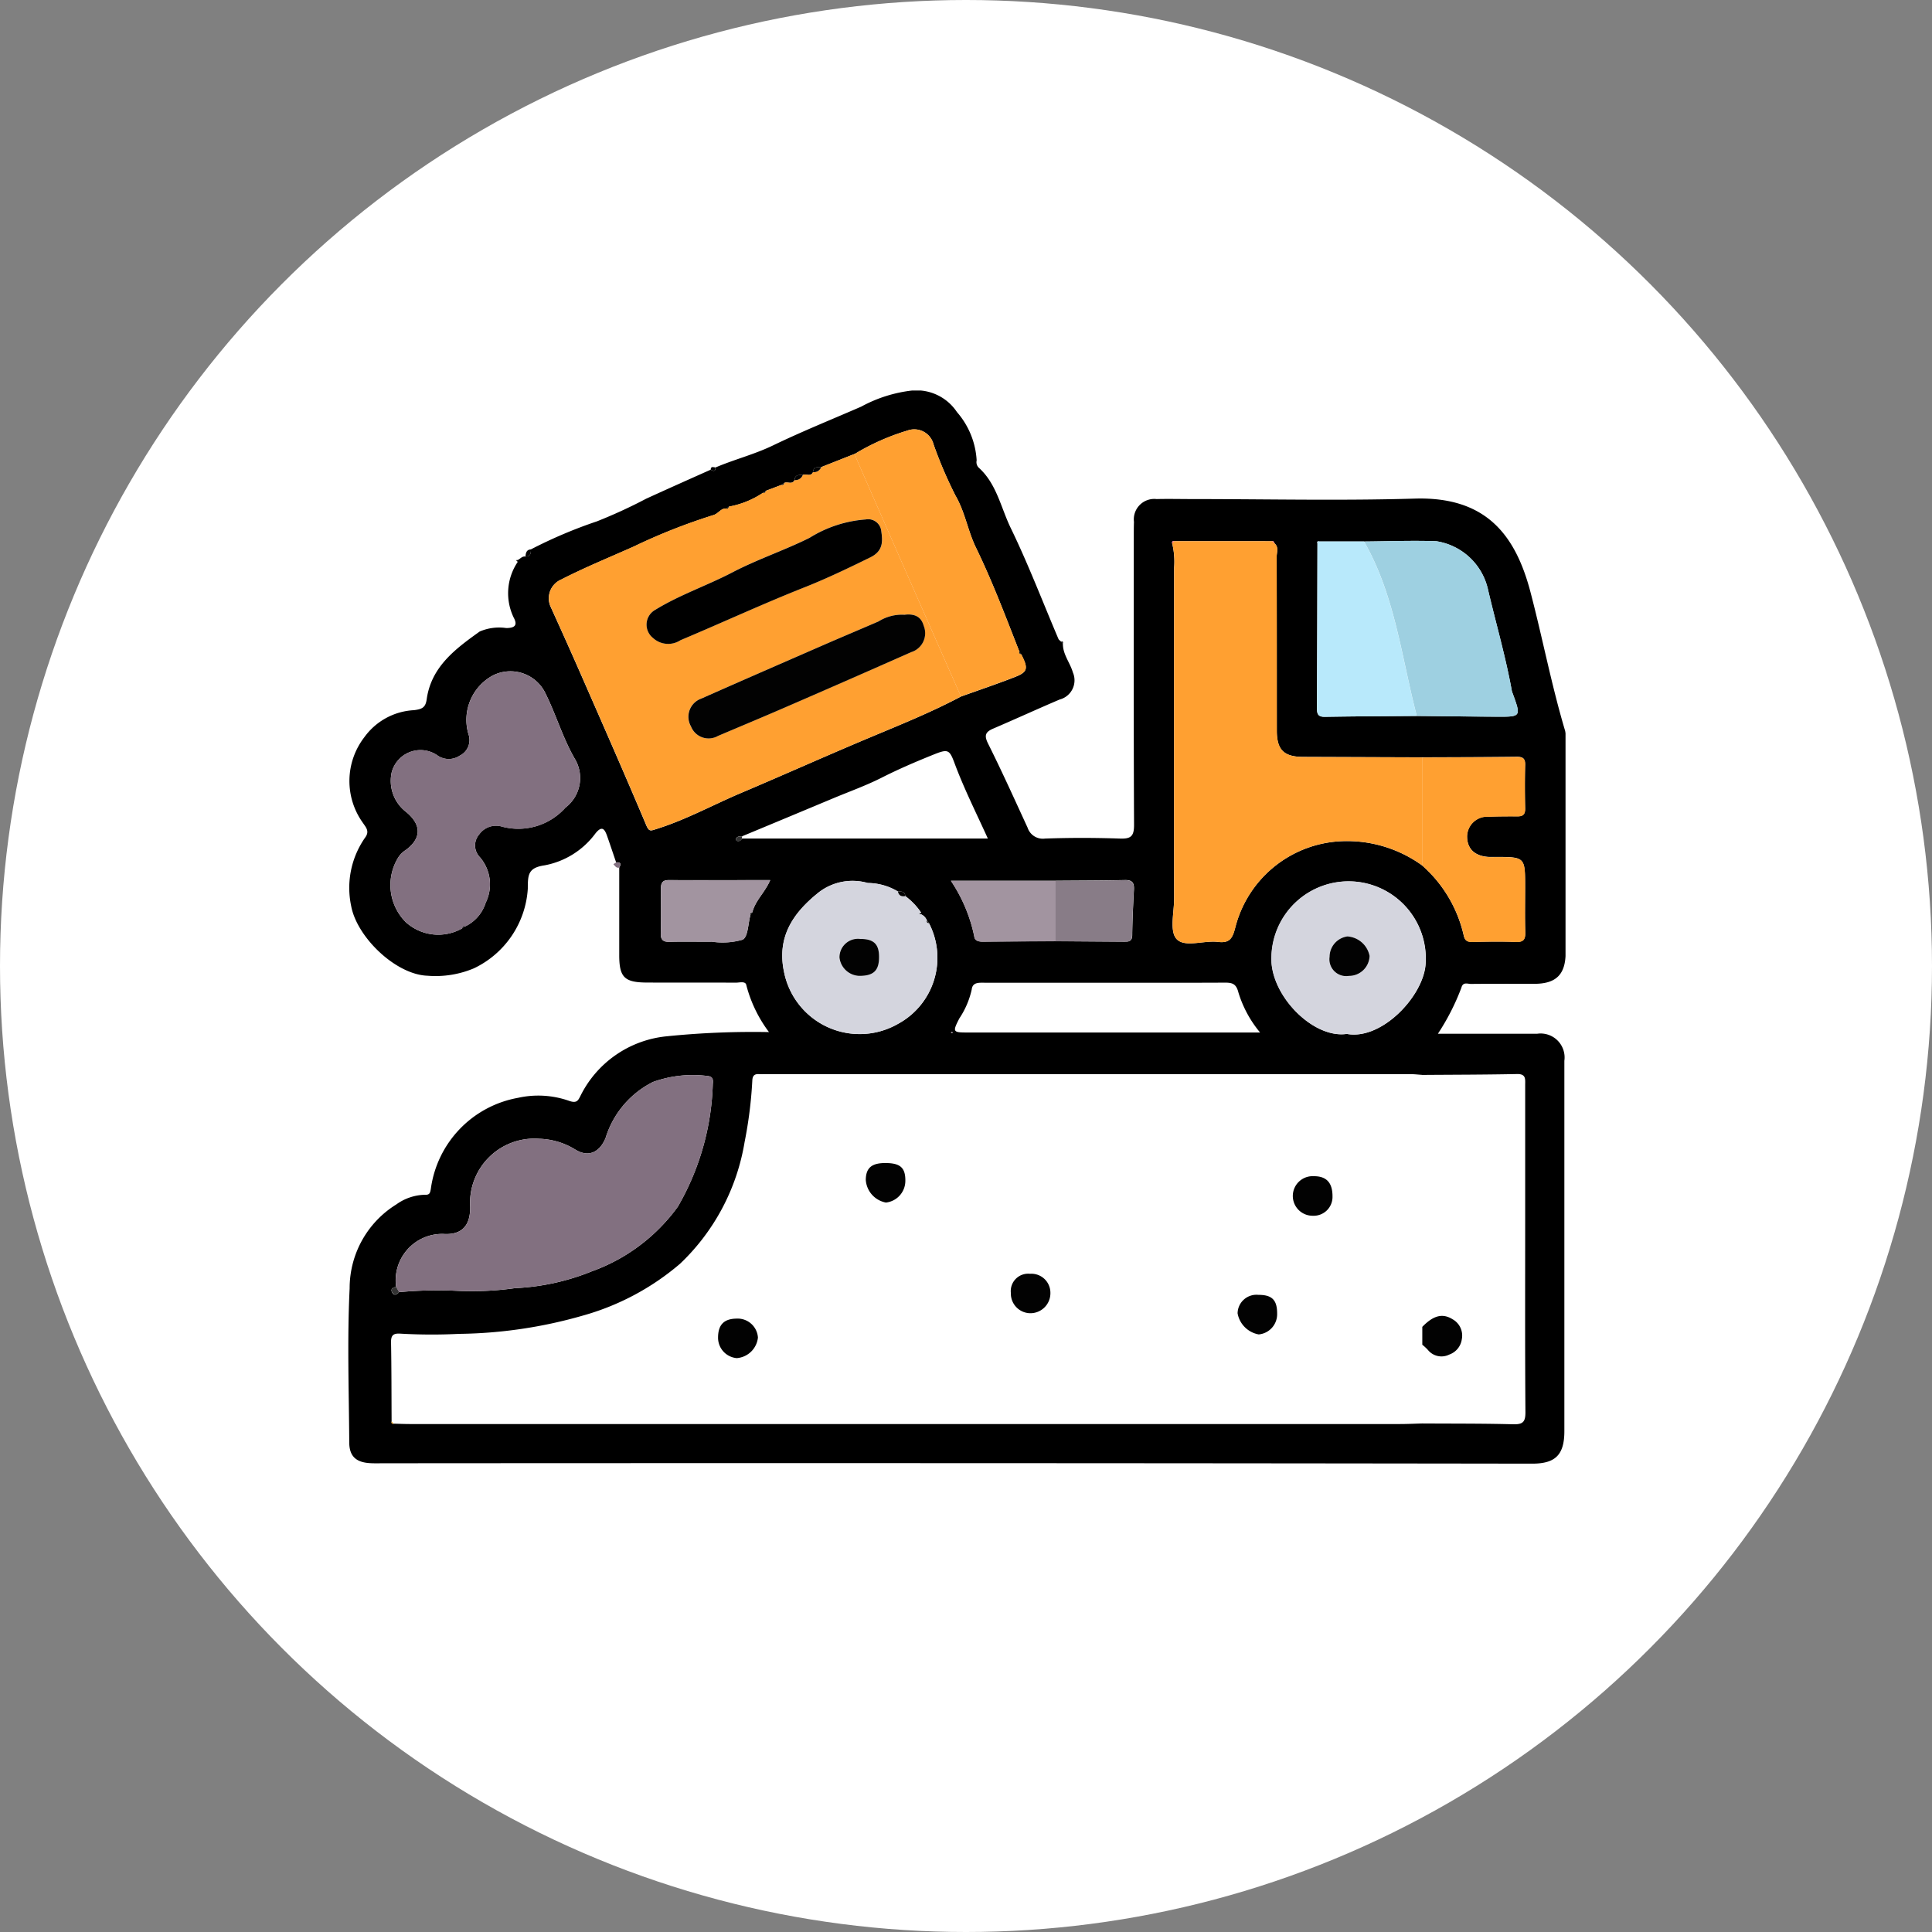 <svg xmlns="http://www.w3.org/2000/svg" xmlns:xlink="http://www.w3.org/1999/xlink" width="111" height="111" viewBox="0 0 111 111">
  <rect x="0" y="0" width="111" height="111" fill="#808080" stroke="none"/>
  <defs>
    <clipPath id="clip-path">
      <rect id="Rectángulo_349192" data-name="Rectángulo 349192" width="69.933" height="61.655" fill="none"/>
    </clipPath>
  </defs>
  <g id="Grupo_1011136" data-name="Grupo 1011136" transform="translate(-748 -1986)">
    <circle id="Elipse_154" data-name="Elipse 154" cx="55.5" cy="55.5" r="55.5" transform="translate(748 1986)" fill="#fff"/>
    <g id="Grupo_1009678" data-name="Grupo 1009678" transform="translate(768.012 2008.438)">
      <g id="Grupo_1009678-2" data-name="Grupo 1009678" clip-path="url(#clip-path)">
        <path id="Trazado_720477" data-name="Trazado 720477" d="M15.387,27.111c-.172-.506-.341-1.014-.518-1.518-.139-.395-.291-.62-.668-.152a4.7,4.7,0,0,1-2.929,1.838c-.961.14-.955.563-.96,1.344a5.445,5.445,0,0,1-3.1,4.574,5.672,5.672,0,0,1-2.66.424c-1.824-.061-4.055-2.21-4.387-4a5.028,5.028,0,0,1,.824-3.97c.239-.346.006-.574-.142-.8A4.12,4.12,0,0,1,.919,19.92,3.75,3.75,0,0,1,3.77,18.364c.482-.061.667-.155.734-.632.263-1.87,1.664-2.9,3.044-3.887a2.823,2.823,0,0,1,1.524-.2c.514,0,.662-.175.425-.61a3.214,3.214,0,0,1,.237-3.191c0-.035,0-.07,0-.106.147-.068.251-.231.442-.2.292,0,.321-.191.315-.413a26.884,26.884,0,0,1,3.789-1.608,29.106,29.106,0,0,0,2.828-1.3C18.34,5.652,19.582,5.1,20.82,4.547c.15.085.279.123.275-.127,1.087-.464,2.237-.75,3.312-1.27,1.658-.8,3.373-1.491,5.064-2.227A8.006,8.006,0,0,1,32.377,0a2.792,2.792,0,0,1,2.59,1.235A4.626,4.626,0,0,1,36.1,4.013a.448.448,0,0,0,.115.414c1.036.929,1.274,2.3,1.844,3.473,1.009,2.077,1.834,4.243,2.74,6.37.026.061.1.1.147.154l.109.115c-.01.62.412,1.091.573,1.655a1.14,1.14,0,0,1-.76,1.558c-1.275.543-2.535,1.121-3.809,1.667-.449.192-.545.385-.3.871.794,1.589,1.525,3.211,2.268,4.825a.922.922,0,0,0,1,.626c1.437-.052,2.878-.049,4.316,0,.617.02.8-.134.8-.779-.027-5.528-.015-11.056-.015-16.585,0-.277,0-.555.01-.832a1.174,1.174,0,0,1,1.3-1.31c.681-.017,1.363,0,2.045,0,4.266,0,8.536.1,12.8-.027,4.05-.116,5.758,2.046,6.629,5.344.7,2.659,1.211,5.368,2,8.007a2.162,2.162,0,0,1,.027.6q0,6.058,0,12.117c0,1.268-.539,1.808-1.8,1.81-1.212,0-2.424-.005-3.635.006-.2,0-.461-.13-.552.21A13.221,13.221,0,0,1,62.6,36.955c1.976,0,3.839,0,5.7,0a1.377,1.377,0,0,1,1.566,1.553q0,10.64,0,21.28c0,1.375-.53,1.868-1.854,1.866q-32.983-.046-65.966-.022c-.278,0-.556.011-.833-.009C.434,61.568.059,61.218.054,60.442c-.019-2.953-.123-5.912.022-8.858A5.662,5.662,0,0,1,2.76,46.759,2.924,2.924,0,0,1,4.4,46.205c.273.014.3-.1.342-.347a6.154,6.154,0,0,1,5.009-5.222,5.342,5.342,0,0,1,2.96.183c.4.133.487-.019.61-.263A6.207,6.207,0,0,1,18.3,37.1a49.029,49.029,0,0,1,5.868-.241,7.705,7.705,0,0,1-1.3-2.692c-.039-.255-.392-.147-.6-.148-1.691-.008-3.383,0-5.074-.006-1.347,0-1.632-.3-1.629-1.609,0-1.666,0-3.332,0-5,.134-.213.072-.31-.176-.3m25.247,4.531q1.958.014,3.915.029c.266,0,.484.007.488-.376.009-.875.053-1.75.1-2.625.019-.373-.1-.548-.506-.54-1.33.028-2.66.028-3.99.039H34.62a9,9,0,0,1,1.344,3.2c.022.266.283.306.528.3,1.381-.014,2.762-.021,4.143-.03m-17.421-1.66c.172-.68.732-1.149,1.025-1.847-1.978,0-3.91.006-5.842,0-.405,0-.437.236-.437.538,0,.831.016,1.663-.008,2.493-.012.4.127.528.52.516.805-.024,1.612,0,2.418-.009a4.164,4.164,0,0,0,1.769-.116c.311-.166.307-.922.444-1.414l.111-.158m-.6-4.235H36.744c-.674-1.485-1.372-2.872-1.913-4.327-.3-.808-.381-.832-1.258-.477-.994.4-1.977.823-2.936,1.309-.887.449-1.831.786-2.751,1.17q-2.627,1.1-5.255,2.191c-.147,0-.3,0-.367.161a.117.117,0,0,0,.052.1.221.221,0,0,0,.295-.127M55.788,8.669c-.1-.021-.145.01-.108.117q-.012,4.725-.029,9.451c0,.326.047.515.445.509,1.763-.03,3.526-.036,5.288-.05,1.535.015,3.069.035,4.6.043,1.4.007,1.4,0,.911-1.338a.869.869,0,0,1-.048-.142c-.352-1.956-.91-3.862-1.363-5.794a3.6,3.6,0,0,0-2.979-2.808c-1.382-.049-2.768.007-4.152.017l-2.569,0M32.912,30.093c0-.032,0-.063,0-.095A3.881,3.881,0,0,0,32,29.046c-.024-.279-.23-.267-.428-.266a3.4,3.4,0,0,0-1.726-.486,3.178,3.178,0,0,0-2.8.525c-1.477,1.169-2.437,2.557-2.014,4.574a4.43,4.43,0,0,0,6.552,2.993,4.316,4.316,0,0,0,1.78-5.778l-.12-.159a.649.649,0,0,0-.331-.355M38.555,15c-.789-2.006-1.547-4.027-2.491-5.965-.474-.972-.628-2.048-1.181-3a24.507,24.507,0,0,1-1.262-2.949,1.141,1.141,0,0,0-1.5-.785,13.169,13.169,0,0,0-3,1.328L27.169,4.4c-.221-.007-.447-.022-.471.29-.132.285-.4.077-.589.164-.221-.007-.448-.022-.471.291-.133.283-.4.076-.589.163l-.163.114-.9.341-.163.114a5.134,5.134,0,0,1-1.957.795l-.164.115c-.31-.022-.433.289-.734.374a34.109,34.109,0,0,0-4.56,1.8c-1.391.621-2.813,1.2-4.177,1.9a1.171,1.171,0,0,0-.61,1.559c.6,1.32,1.193,2.638,1.773,3.964,1.251,2.856,2.507,5.711,3.719,8.584.165.39.258.329.575.229,1.7-.529,3.25-1.387,4.877-2.076,2.521-1.068,5.019-2.191,7.544-3.247,1.717-.718,3.439-1.417,5.085-2.291,1.035-.371,2.077-.722,3.1-1.121.743-.289.781-.492.367-1.3L38.555,15M6.535,30.9l.159-.105a2.251,2.251,0,0,0,1.2-1.372,2.386,2.386,0,0,0-.334-2.611A.967.967,0,0,1,7.52,25.5a1.186,1.186,0,0,1,1.321-.445,3.626,3.626,0,0,0,3.632-1.092A2.139,2.139,0,0,0,13,21.135c-.691-1.2-1.077-2.562-1.709-3.81a2.235,2.235,0,0,0-2.995-.951A2.9,2.9,0,0,0,6.9,19.735a1,1,0,0,1-.5,1.244,1.132,1.132,0,0,1-1.317-.041,1.711,1.711,0,0,0-2.592,1,2.254,2.254,0,0,0,.838,2.281c.888.738.874,1.512-.029,2.18a1.383,1.383,0,0,0-.427.421A3.015,3.015,0,0,0,3.3,30.54a2.77,2.77,0,0,0,3.232.364M2.916,51.8a24.035,24.035,0,0,1,3.341-.075,17.574,17.574,0,0,0,3.325-.155,13.283,13.283,0,0,0,4.412-.967,10.461,10.461,0,0,0,4.939-3.714A14.913,14.913,0,0,0,20.94,39.85c.022-.223.036-.445-.315-.47a6.743,6.743,0,0,0-3.121.345,5.359,5.359,0,0,0-2.727,3.232c-.355.824-.985,1.118-1.749.644a4.136,4.136,0,0,0-2.066-.613A3.694,3.694,0,0,0,7,46.9c.014,1.082-.476,1.626-1.549,1.555a2.673,2.673,0,0,0-2.707,3.037c-.151.043-.327.1-.239.3.1.224.268.18.408.008M61.692,27.281a7.594,7.594,0,0,1,2.387,4.01c.069.318.212.389.5.384.832-.015,1.665-.029,2.5,0,.453.018.549-.162.537-.57-.026-.856-.008-1.714-.008-2.572,0-1.734,0-1.734-1.7-1.738-.126,0-.253,0-.378,0-.808-.042-1.254-.463-1.256-1.183a1.151,1.151,0,0,1,1.236-1.13c.554-.025,1.109-.025,1.663-.022.316,0,.443-.121.436-.45-.018-.832-.021-1.664,0-2.5.01-.368-.125-.472-.48-.468-1.815.021-3.63.022-5.445.03l-6.807-.024c-1.125,0-1.534-.4-1.535-1.511,0-3.328,0-6.656-.009-9.985,0-.257.136-.553-.123-.776-.017-.082-.053-.142-.152-.118H47.451c-.1-.026-.14.016-.12.116a4.453,4.453,0,0,1,.115,1.4q0,9.5,0,19c0,.8-.273,1.883.135,2.333.468.515,1.57.07,2.386.171.678.084.835-.219.991-.826A6.592,6.592,0,0,1,57.1,25.891a7.36,7.36,0,0,1,4.592,1.391m-.007,12.034c-.225-.015-.451-.042-.676-.042q-18.505,0-37.01,0c-.126,0-.253.009-.378,0-.28-.022-.4.08-.411.382a24.629,24.629,0,0,1-.443,3.524,12.43,12.43,0,0,1-3.706,6.987,14.64,14.64,0,0,1-5.6,2.984,26.814,26.814,0,0,1-7.1,1.046,31.3,31.3,0,0,1-3.393-.014c-.4-.021-.52.111-.513.509.028,1.513.024,3.026.032,4.539-.018.107.028.147.132.126.3.007.605.021.908.021q28.443,0,56.885,0c.428,0,.856-.021,1.285-.033,1.741.011,3.483,0,5.223.046.568.016.714-.138.709-.707-.027-3.66-.014-7.321-.014-10.981q0-3.9,0-7.8c0-.332.06-.646-.471-.634-1.816.038-3.633.037-5.449.051m-4.326-2.355c2.015.377,4.431-2.2,4.53-4.045a4.434,4.434,0,1,0-8.857-.411c-.115,2.2,2.379,4.743,4.327,4.456m-4.988-.086a6.582,6.582,0,0,1-1.243-2.3c-.126-.5-.357-.563-.779-.561-2.321.012-4.643.005-6.964.005q-3.406,0-6.813,0c-.329,0-.717-.046-.765.388a4.869,4.869,0,0,1-.714,1.666c-.394.772-.378.806.474.806h16.8Zm-17.7-.039-.054.044c.016.015.031.042.047.043s.034-.025.051-.039l-.044-.048" transform="translate(0 0)"/>
        <path id="Trazado_720478" data-name="Trazado 720478" d="M67.329,60.092c.006.223-.023.418-.315.413.019-.2.053-.4.315-.413" transform="translate(-56.838 -50.967)" fill="#020202"/>
        <path id="Trazado_720479" data-name="Trazado 720479" d="M100.448,178.539c.248-.014.31.083.176.3-.172.038-.244-.1-.334-.2l.159-.1" transform="translate(-85.061 -151.428)" fill="#827080"/>
        <path id="Trazado_720480" data-name="Trazado 720480" d="M137.39,28.977c0,.249-.125.212-.275.127.008-.224.16-.135.275-.127" transform="translate(-116.295 -24.557)" fill="#020202"/>
        <path id="Trazado_720481" data-name="Trazado 720481" d="M269.747,95.059l-.109-.115c.1-.025.145.008.109.115" transform="translate(-228.695 -80.52)" fill="#020202"/>
        <path id="Trazado_720482" data-name="Trazado 720482" d="M63.513,64.141c0,.035,0,.07,0,.106l-.1-.1.106-.009" transform="translate(-53.779 -54.401)" fill="#020202"/>
        <path id="Trazado_720483" data-name="Trazado 720483" d="M88.309,26.025l.9-.341c.1.026.135-.037.163-.114.187-.087.456.12.589-.163a.445.445,0,0,0,.471-.291c.187-.088.457.12.589-.164a.445.445,0,0,0,.471-.29l1.953-.769a1.727,1.727,0,0,0,.072.29q1.6,3.663,3.21,7.324,1.393,3.168,2.794,6.334c-1.645.874-3.368,1.573-5.085,2.291-2.526,1.056-5.024,2.179-7.544,3.247-1.626.689-3.18,1.547-4.877,2.076-.318.1-.411.161-.575-.23-1.212-2.873-2.469-5.727-3.72-8.583-.581-1.326-1.178-2.645-1.773-3.965a1.171,1.171,0,0,1,.61-1.559c1.364-.7,2.786-1.275,4.177-1.9a34.086,34.086,0,0,1,4.56-1.8c.3-.085.424-.4.734-.374.1.025.136-.038.163-.115a5.135,5.135,0,0,0,1.958-.795c.1.026.136-.038.163-.114m7.935,7.125a2.531,2.531,0,0,0-1.468.385c-1,.432-2,.852-3,1.286-2.394,1.044-4.788,2.085-7.175,3.145a1.108,1.108,0,0,0-.6,1.6,1.086,1.086,0,0,0,1.554.547c1.32-.561,2.643-1.112,3.958-1.683q3.572-1.553,7.134-3.128a1.139,1.139,0,0,0,.721-1.528c-.154-.556-.586-.7-1.13-.62m-2.176-5.483a7.049,7.049,0,0,0-3.249,1.059c-1.455.723-3,1.233-4.433,1.984S83.367,32,81.963,32.856a.974.974,0,0,0-.142,1.614,1.287,1.287,0,0,0,1.585.135c2.388-1,4.735-2.093,7.148-3.047,1.267-.5,2.531-1.11,3.773-1.72.738-.362.7-.924.615-1.5a.759.759,0,0,0-.873-.675" transform="translate(-64.321 -20.265)" fill="#ffa031"/>
        <path id="Trazado_720484" data-name="Trazado 720484" d="M317.594,57.183c.258.223.122.519.123.776.011,3.328.005,6.656.009,9.985,0,1.11.41,1.506,1.535,1.511l6.807.024q0,3.1,0,6.2a7.36,7.36,0,0,0-4.592-1.391,6.592,6.592,0,0,0-6.138,4.964c-.156.608-.313.91-.991.826-.816-.1-1.919.344-2.386-.172-.408-.449-.134-1.53-.135-2.333q-.007-9.5,0-19a4.448,4.448,0,0,0-.115-1.4l.12-.116h5.613Z" transform="translate(-264.377 -48.4)" fill="#ffa031"/>
        <path id="Trazado_720485" data-name="Trazado 720485" d="M17.933,271.25a2.672,2.672,0,0,1,2.707-3.037c1.073.071,1.563-.473,1.549-1.555a3.694,3.694,0,0,1,3.959-3.914,4.134,4.134,0,0,1,2.066.613c.764.474,1.394.18,1.749-.644a5.358,5.358,0,0,1,2.727-3.232,6.745,6.745,0,0,1,3.121-.345c.351.025.337.247.315.47a14.913,14.913,0,0,1-2.006,7.037,10.463,10.463,0,0,1-4.939,3.714,13.282,13.282,0,0,1-4.412.967,17.6,17.6,0,0,1-3.325.155,24.013,24.013,0,0,0-3.34.075l-.169-.3" transform="translate(-15.185 -219.756)" fill="#827080"/>
        <path id="Trazado_720486" data-name="Trazado 720486" d="M20.072,120.926a2.77,2.77,0,0,1-3.232-.364,3.015,3.015,0,0,1-.429-3.723,1.382,1.382,0,0,1,.427-.421c.9-.668.916-1.441.029-2.18a2.254,2.254,0,0,1-.838-2.281,1.711,1.711,0,0,1,2.592-1,1.132,1.132,0,0,0,1.317.041,1,1,0,0,0,.5-1.244A2.9,2.9,0,0,1,21.83,106.4a2.235,2.235,0,0,1,2.995.951c.632,1.247,1.018,2.611,1.709,3.81a2.139,2.139,0,0,1-.525,2.831,3.626,3.626,0,0,1-3.632,1.092,1.185,1.185,0,0,0-1.32.445.967.967,0,0,0,.039,1.312,2.386,2.386,0,0,1,.333,2.611,2.251,2.251,0,0,1-1.2,1.372c-.1-.033-.131.033-.159.105" transform="translate(-13.536 -90.022)" fill="#827080"/>
        <path id="Trazado_720487" data-name="Trazado 720487" d="M197.865,30.029q-1.4-3.167-2.794-6.334-1.609-3.66-3.21-7.324a1.722,1.722,0,0,1-.072-.29,13.175,13.175,0,0,1,3-1.328,1.141,1.141,0,0,1,1.5.785,24.532,24.532,0,0,0,1.262,2.949c.553.953.708,2.029,1.181,3,.944,1.938,1.7,3.959,2.491,5.965-.034.1.031.132.111.153.414.809.376,1.012-.367,1.3-1.024.4-2.067.75-3.1,1.121" transform="translate(-162.668 -12.453)" fill="#ffa031"/>
        <path id="Trazado_720488" data-name="Trazado 720488" d="M384.319,56.915c1.384-.01,2.77-.066,4.152-.017a3.6,3.6,0,0,1,2.979,2.808c.454,1.931,1.012,3.838,1.363,5.794a.886.886,0,0,0,.048.142c.486,1.339.486,1.345-.911,1.337-1.535-.008-3.069-.028-4.6-.043-.882-3.379-1.247-6.914-3.028-10.021" transform="translate(-325.962 -48.241)" fill="#9ed0e1"/>
        <path id="Trazado_720489" data-name="Trazado 720489" d="M172.614,188.045a4.317,4.317,0,0,1-1.78,5.778,4.43,4.43,0,0,1-6.552-2.993c-.423-2.017.537-3.4,2.014-4.574a3.178,3.178,0,0,1,2.8-.525,3.4,3.4,0,0,1,1.726.486c.048.241.206.305.428.266a3.884,3.884,0,0,1,.911.953l-.12.066.119.029a.65.65,0,0,1,.331.355c-.03.106.034.14.12.159m-3.965.9a1.061,1.061,0,0,0-1.183,1.071,1.186,1.186,0,0,0,1.115,1.051c.83.011,1.156-.292,1.158-1.076,0-.751-.3-1.044-1.09-1.045" transform="translate(-139.251 -157.438)" fill="#d4d5de"/>
        <path id="Trazado_720490" data-name="Trazado 720490" d="M353.555,194.337c-1.947.287-4.442-2.258-4.327-4.456a4.434,4.434,0,1,1,8.857.411c-.1,1.849-2.515,4.422-4.53,4.045m.113-3.327a1.18,1.18,0,0,0,1.2-1.149,1.391,1.391,0,0,0-1.277-1.117,1.188,1.188,0,0,0-1.02,1.169.967.967,0,0,0,1.094,1.1" transform="translate(-296.197 -157.376)" fill="#d4d5de"/>
        <path id="Trazado_720491" data-name="Trazado 720491" d="M406.273,144.853v-6.2c1.815-.008,3.63-.009,5.445-.03.355,0,.49.1.48.468-.022.831-.019,1.664,0,2.5.007.329-.12.452-.436.45-.555,0-1.11,0-1.663.022a1.151,1.151,0,0,0-1.236,1.13c0,.72.447,1.141,1.256,1.183.126.007.252,0,.378,0,1.7,0,1.7,0,1.7,1.738,0,.857-.018,1.715.008,2.572.012.408-.084.589-.537.57-.831-.034-1.664-.019-2.5,0-.293.005-.436-.066-.5-.384a7.594,7.594,0,0,0-2.387-4.01" transform="translate(-344.581 -117.571)" fill="#ffa031"/>
        <path id="Trazado_720492" data-name="Trazado 720492" d="M369.208,57.095c1.781,3.107,2.145,6.642,3.028,10.021-1.763.014-3.526.02-5.288.05-.4.007-.446-.182-.445-.509q.023-4.725.029-9.451l.107-.117,2.569,0" transform="translate(-310.851 -48.421)" fill="#b8e9fb"/>
        <path id="Trazado_720493" data-name="Trazado 720493" d="M123.362,187.264c-.137.492-.133,1.248-.444,1.414a4.164,4.164,0,0,1-1.769.116c-.806.009-1.612-.014-2.418.009-.393.012-.532-.119-.52-.516.025-.83.01-1.662.008-2.493,0-.3.031-.54.437-.538,1.932.01,3.864,0,5.842,0-.293.7-.852,1.167-1.025,1.847-.079.023-.142.057-.111.157" transform="translate(-100.261 -157.125)" fill="#a294a0"/>
        <path id="Trazado_720494" data-name="Trazado 720494" d="M234.008,188.989c-1.381.009-2.762.016-4.143.03-.245,0-.506-.037-.528-.3a9,9,0,0,0-1.344-3.2h6.019q0,1.736,0,3.472" transform="translate(-193.374 -157.347)" fill="#a294a0"/>
        <path id="Trazado_720495" data-name="Trazado 720495" d="M267.6,188.769q0-1.736,0-3.472c1.33-.011,2.66-.011,3.99-.039.409-.009.525.167.506.54-.044.874-.088,1.75-.1,2.625,0,.383-.222.378-.488.376q-1.958-.018-3.915-.029" transform="translate(-226.966 -157.127)" fill="#887c87"/>
        <path id="Trazado_720496" data-name="Trazado 720496" d="M16.626,339.119l.169.3c-.141.172-.3.216-.408-.008-.088-.192.088-.253.239-.3" transform="translate(-13.879 -287.625)" fill="#333"/>
        <path id="Trazado_720497" data-name="Trazado 720497" d="M146.982,168.667a.608.608,0,0,0-.02.135.222.222,0,0,1-.295.127.116.116,0,0,1-.052-.1c.071-.162.219-.163.367-.161" transform="translate(-124.351 -143.055)" fill="#333"/>
        <path id="Trazado_720498" data-name="Trazado 720498" d="M169.311,31.938a.445.445,0,0,1-.471.291c.024-.313.25-.3.471-.291" transform="translate(-143.202 -27.086)" fill="#020202"/>
        <path id="Trazado_720499" data-name="Trazado 720499" d="M208.371,189.8c-.222.039-.38-.026-.428-.266.2,0,.4-.013.428.266" transform="translate(-176.368 -160.753)" fill="#020202"/>
        <path id="Trazado_720500" data-name="Trazado 720500" d="M176.293,28.945a.445.445,0,0,1-.471.29c.024-.313.25-.3.471-.29" transform="translate(-149.124 -24.547)" fill="#020202"/>
        <path id="Trazado_720501" data-name="Trazado 720501" d="M219,200.684c-.085-.019-.15-.053-.12-.159l.12.159" transform="translate(-185.641 -170.076)" fill="#020202"/>
        <path id="Trazado_720502" data-name="Trazado 720502" d="M216.087,197.655l-.119-.029.12-.066q0,.047,0,.095" transform="translate(-183.174 -167.561)" fill="#020202"/>
        <path id="Trazado_720503" data-name="Trazado 720503" d="M152.093,197.607c-.03-.1.032-.135.111-.157l-.111.157" transform="translate(-128.992 -167.468)" fill="#020202"/>
        <path id="Trazado_720504" data-name="Trazado 720504" d="M228.045,242.59l.044.048c-.017.014-.034.039-.051.039s-.032-.027-.047-.043l.054-.044" transform="translate(-193.372 -205.754)" fill="#827080"/>
        <path id="Trazado_720505" data-name="Trazado 720505" d="M43.041,202.886c.029-.072.061-.138.159-.105l-.159.105" transform="translate(-36.505 -171.982)" fill="#020202"/>
        <path id="Trazado_720506" data-name="Trazado 720506" d="M253.971,98.943c-.079-.021-.145-.051-.111-.153l.111.153" transform="translate(-215.305 -83.789)" fill="#020202"/>
        <path id="Trazado_720507" data-name="Trazado 720507" d="M366.729,57.055l-.107.117c-.038-.106.006-.138.107-.117" transform="translate(-310.94 -48.387)" fill="#9ed0e1"/>
        <path id="Trazado_720508" data-name="Trazado 720508" d="M349.615,57.154l-.153-.118c.1-.024.135.036.153.118" transform="translate(-296.398 -48.371)" fill="#fe5c61"/>
        <path id="Trazado_720509" data-name="Trazado 720509" d="M311.8,57.023l-.12.116c-.021-.1.017-.142.12-.116" transform="translate(-264.347 -48.358)" fill="#fe5c61"/>
        <path id="Trazado_720510" data-name="Trazado 720510" d="M143.1,43.922c-.027.077-.064.14-.164.115l.164-.115" transform="translate(-121.233 -37.253)" fill="#020202"/>
        <path id="Trazado_720511" data-name="Trazado 720511" d="M157.068,37.935c-.027.077-.064.14-.163.114l.163-.114" transform="translate(-133.08 -32.175)" fill="#020202"/>
        <path id="Trazado_720512" data-name="Trazado 720512" d="M164.053,34.942c-.027.076-.064.14-.163.114Z" transform="translate(-139.004 -29.636)" fill="#020202"/>
        <path id="Trazado_720513" data-name="Trazado 720513" d="M16.315,390.052l.132.126c-.1.021-.15-.019-.132-.126" transform="translate(-13.834 -330.824)" fill="#eaa01b"/>
        <path id="Trazado_720514" data-name="Trazado 720514" d="M198.06,293.284a1.255,1.255,0,0,1-1.115,1.272,1.419,1.419,0,0,1-1.158-1.306c.009-.682.332-.962,1.113-.965.858,0,1.16.256,1.161,1" transform="translate(-166.057 -247.903)" fill="#020202"/>
        <path id="Trazado_720515" data-name="Trazado 720515" d="M406.361,350.754c.639-.661,1.168-.794,1.742-.434a1.072,1.072,0,0,1,.527,1.146,1.09,1.09,0,0,1-.72.88,1,1,0,0,1-1.227-.265,2.748,2.748,0,0,0-.323-.3v-1.023" transform="translate(-344.656 -296.96)" fill="#020202"/>
        <path id="Trazado_720516" data-name="Trazado 720516" d="M359.685,298.46a1.081,1.081,0,0,1-1.126,1.085,1.137,1.137,0,1,1,.048-2.272c.737-.006,1.088.38,1.078,1.186" transform="translate(-303.14 -252.134)" fill="#020202"/>
        <path id="Trazado_720517" data-name="Trazado 720517" d="M251.789,334.185a1.092,1.092,0,0,1,1.165,1.081,1.15,1.15,0,0,1-1.166,1.185,1.13,1.13,0,0,1-1.106-1.165,1,1,0,0,1,1.107-1.1" transform="translate(-212.617 -283.44)" fill="#020202"/>
        <path id="Trazado_720518" data-name="Trazado 720518" d="M337.671,342.165c.78,0,1.071.3,1.068,1.082a1.166,1.166,0,0,1-1.058,1.191,1.5,1.5,0,0,1-1.214-1.212,1.082,1.082,0,0,1,1.2-1.06" transform="translate(-285.375 -290.209)" fill="#020202"/>
        <path id="Trazado_720519" data-name="Trazado 720519" d="M141,351.14a1.168,1.168,0,0,1,1.179,1.091,1.325,1.325,0,0,1-1.217,1.181,1.177,1.177,0,0,1-1.074-1.2c.008-.739.36-1.077,1.112-1.07" transform="translate(-118.645 -297.821)" fill="#020202"/>
        <path id="Trazado_720520" data-name="Trazado 720520" d="M141.093,84.741c.544-.076.976.063,1.13.619a1.139,1.139,0,0,1-.721,1.528q-3.561,1.579-7.134,3.128c-1.315.572-2.638,1.123-3.958,1.683a1.086,1.086,0,0,1-1.554-.547,1.108,1.108,0,0,1,.6-1.6c2.386-1.06,4.781-2.1,7.175-3.145,1-.434,2-.854,3-1.286a2.53,2.53,0,0,1,1.468-.385" transform="translate(-109.169 -71.856)" fill="#020202"/>
        <path id="Trazado_720521" data-name="Trazado 720521" d="M125.479,48.71a.759.759,0,0,1,.873.675c.082.571.123,1.133-.615,1.5-1.242.61-2.507,1.219-3.773,1.72-2.412.954-4.76,2.045-7.148,3.047a1.287,1.287,0,0,1-1.585-.135.974.974,0,0,1,.142-1.614c1.4-.859,2.971-1.389,4.423-2.147s2.978-1.261,4.433-1.984a7.049,7.049,0,0,1,3.249-1.059" transform="translate(-95.732 -41.308)"/>
        <path id="Trazado_720522" data-name="Trazado 720522" d="M187,207.491c.787,0,1.093.295,1.09,1.045,0,.785-.328,1.087-1.158,1.076a1.186,1.186,0,0,1-1.115-1.051A1.061,1.061,0,0,1,187,207.491" transform="translate(-157.598 -175.984)" fill="#020202"/>
        <path id="Trazado_720523" data-name="Trazado 720523" d="M372.377,208.837a.967.967,0,0,1-1.094-1.1,1.188,1.188,0,0,1,1.02-1.169,1.391,1.391,0,0,1,1.277,1.117,1.18,1.18,0,0,1-1.2,1.149" transform="translate(-314.906 -175.204)" fill="#020202"/>
      </g>
    </g>
  </g>
</svg>
